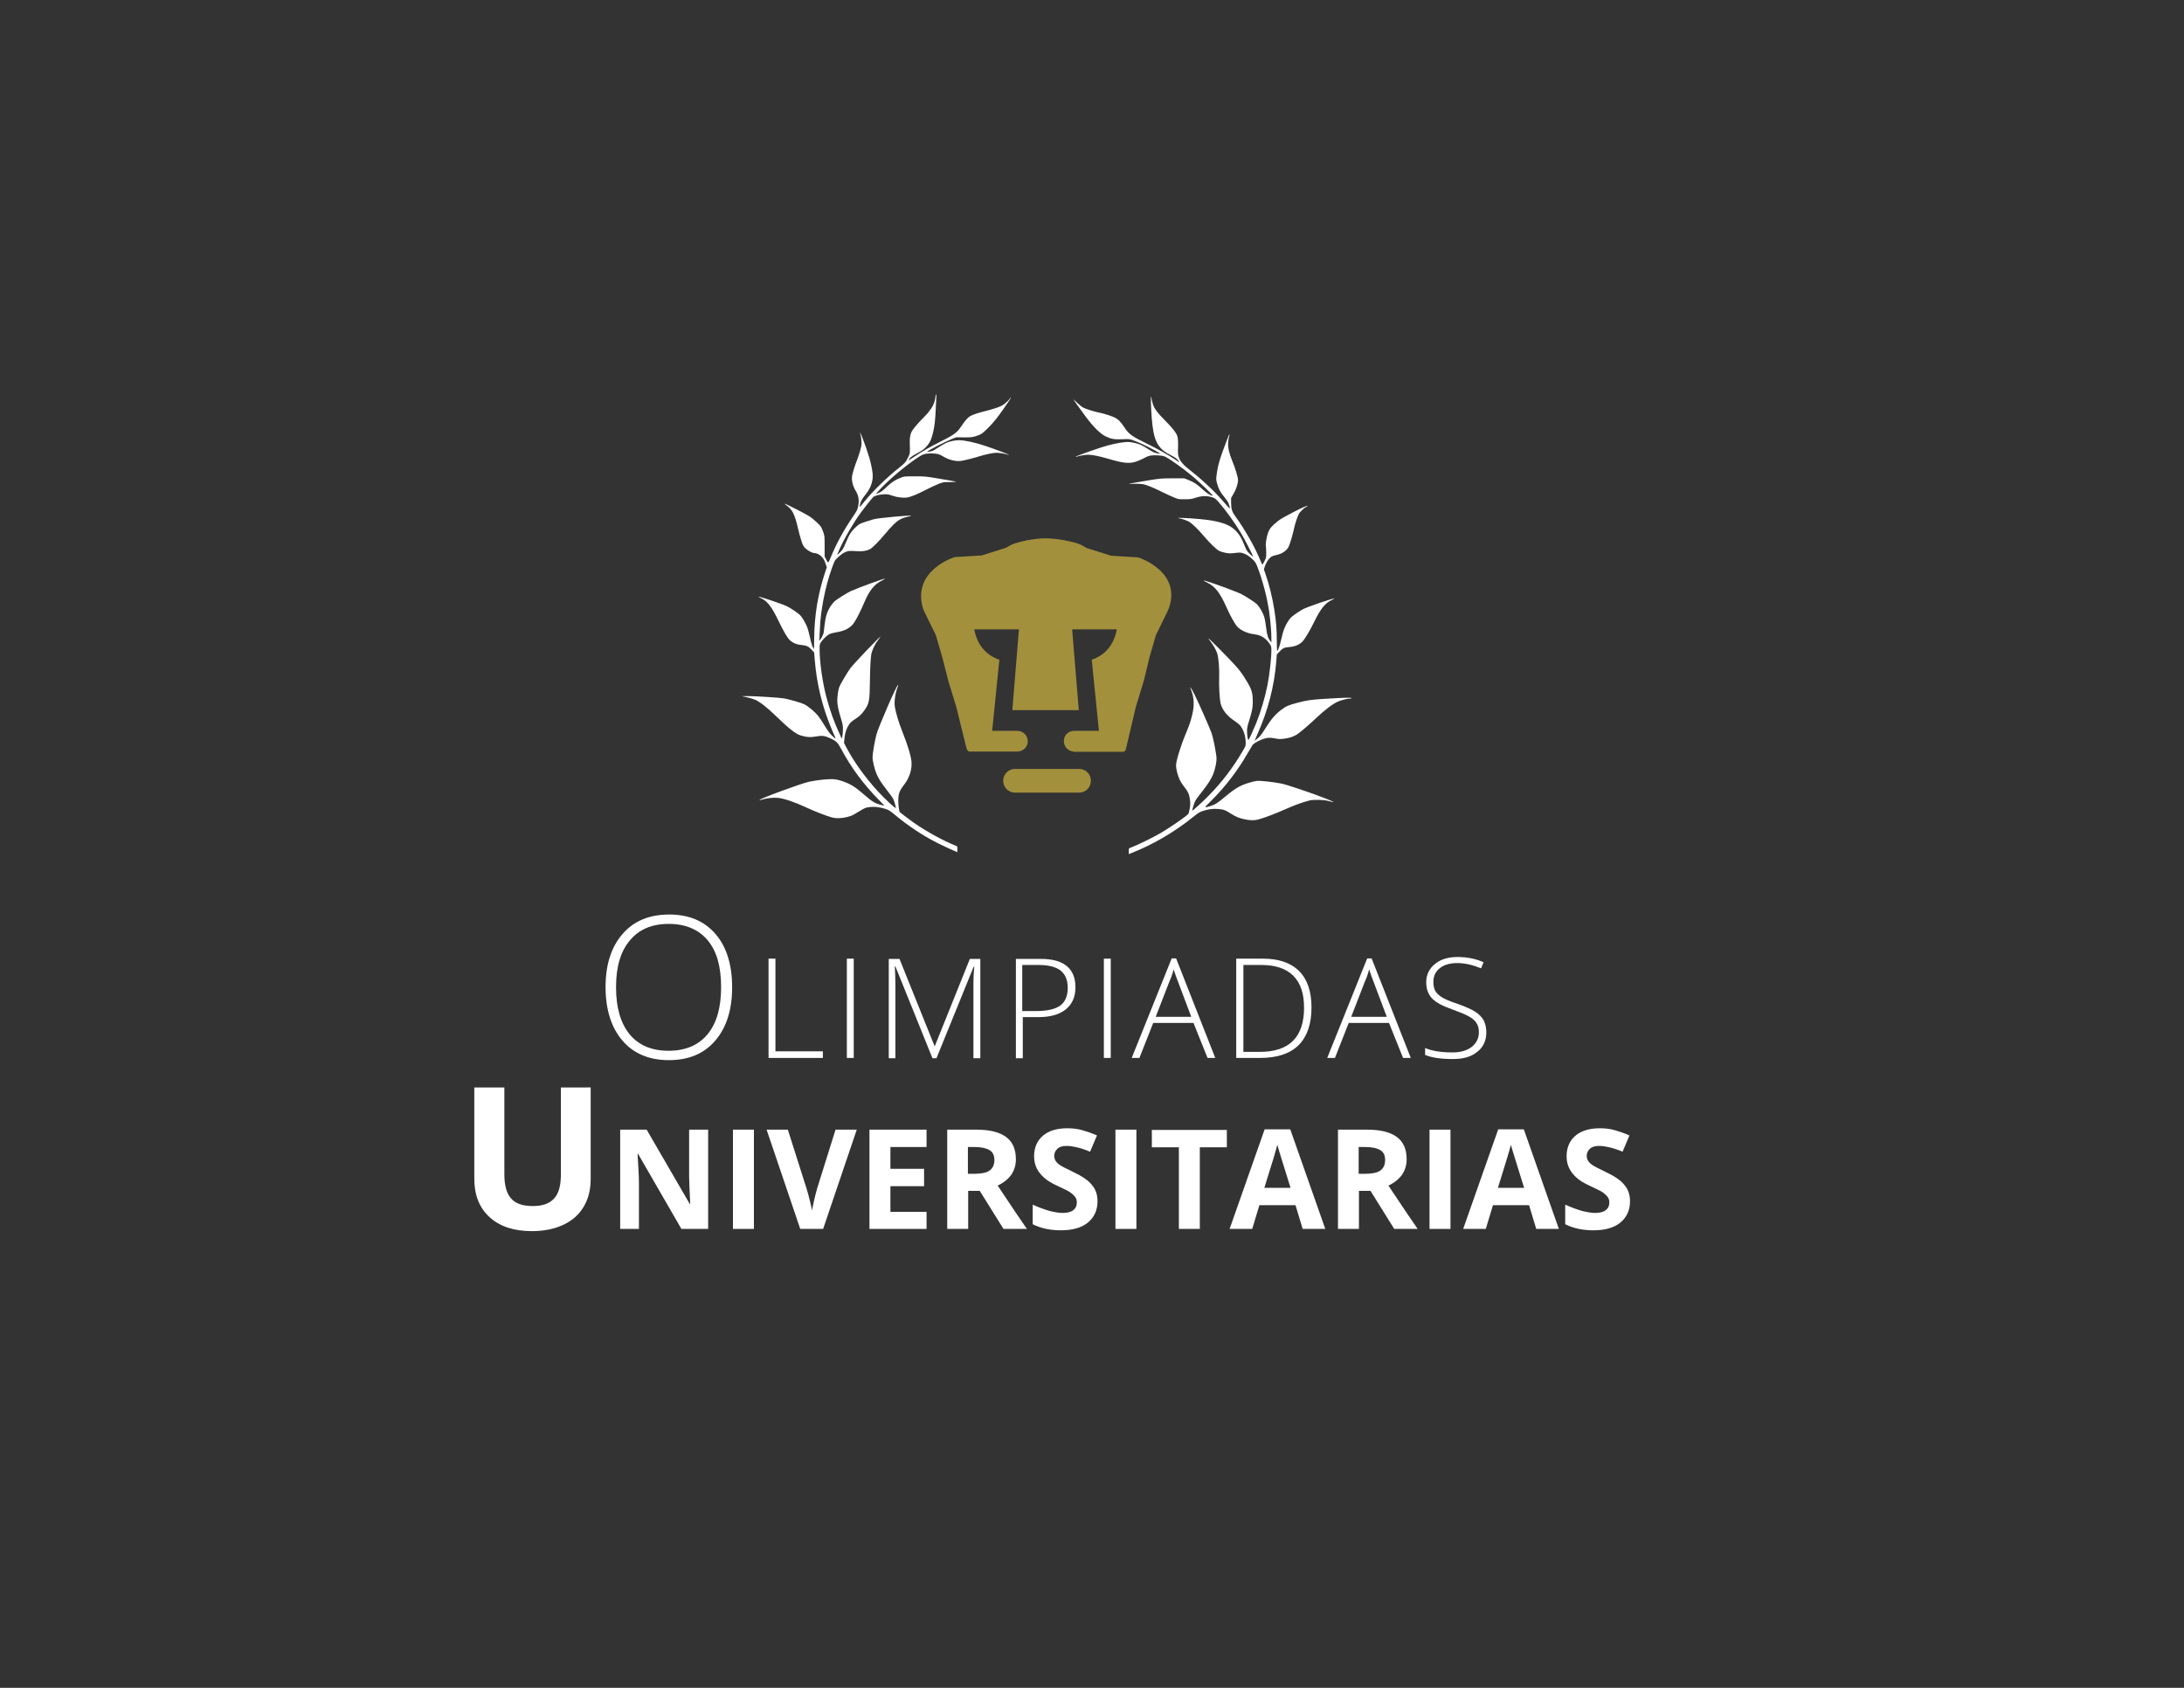 <?xml version="1.0" encoding="utf-8"?>
<!-- Generator: Adobe Illustrator 22.0.0, SVG Export Plug-In . SVG Version: 6.00 Build 0)  -->
<svg version="1.1" id="Capa_1" xmlns="http://www.w3.org/2000/svg" xmlns:xlink="http://www.w3.org/1999/xlink" x="0px" y="0px"
	 viewBox="0 0 792 612" style="enable-background:new 0 0 792 612;" xml:space="preserve">
<rect x="0" y="0" width="792" height="612" fill="#333333" stroke="none"/>
<style type="text/css">
	.st0{fill:#A2903D;}
	.st1{fill:#FFFFFF;}
</style>
<path class="st0" d="M391.3,278.8h-23.2c-2.4,0-4.3,1.9-4.3,4.3s1.9,4.3,4.3,4.3h23.2c2.4,0,4.3-1.9,4.3-4.3
	S393.7,278.8,391.3,278.8L391.3,278.8z M420.1,206.3c-3.4-3-7.4-4.2-7.4-4.2l-9.8-0.6c0,0-2.2-0.7-4.4-1.4c-2.2-0.7-4.4-1.4-4.5-1.4
	c-0.1-0.1-0.4-0.3-0.8-0.5c-0.4-0.2-0.8-0.4-0.9-0.5c-1.2-0.7-3.7-1.3-6.3-1.8c-2.6-0.5-5.2-0.7-6.8-0.7c-1.7-0.1-4.3,0.3-6.7,0.7
	c-2.4,0.5-4.7,1.1-5.9,1.7c-0.2,0.1-0.5,0.3-0.9,0.5c-0.4,0.2-0.7,0.4-0.8,0.5c-0.1,0-2.3,0.7-4.5,1.4c-2.2,0.7-4.4,1.4-4.4,1.4
	l-9.8,0.6c0,0-4,1.2-7.4,4.2c-3.4,3-6.2,7.7-4,14.7c0,0.1,1.2,2.5,2.3,4.8c1.2,2.3,2.3,4.7,2.3,4.7l2.3,7.9l1.1,4.3l1.1,4.3l2.9,9.5
	l1.8,7.3l1.8,7.3l0.3,0.9l0.4,0.4c0,0,0.1,0.1,0.1,0.1l0.1,0.1h17.7c0,0,0,0,0.1,0c2-0.1,3.6-1.7,3.6-3.7c0-2.1-1.7-3.8-3.8-3.8
	l-9.1,0l2.6-25.8c0,0-1.9-0.5-4-2.1c-2.1-1.6-4.3-4.4-5.1-8.9c-0.1,0,16.2,0,16.2,0l-2.4,29.3l24.1,0l-2.4-29.3c0,0,16.3,0,16.2,0
	c-0.8,4.5-3,7.3-5.1,8.9c-2.1,1.6-4,2.1-4,2.1l2.6,25.8l-9,0c-2.1,0-3.8,1.7-3.7,3.8c0,1.9,1.5,3.5,3.4,3.7c0.1,0.1,0.2,0.1,0.2,0.1
	l18,0l0.7-0.4l0.4-1.5l3.4-14.4l2.9-9.5l2.1-8.7l2.3-7.9c0,0,1.2-2.3,2.3-4.7c1.2-2.3,2.3-4.7,2.3-4.8
	C426.3,214,423.5,209.2,420.1,206.3L420.1,206.3z"/>
<g>
	<path class="st1" d="M265.5,357.9c0,8.2-2,14.6-6.1,19.4s-9.7,7.1-16.9,7.1c-7.1,0-12.8-2.4-16.8-7.1s-6.1-11.2-6.1-19.4
		c0-8.2,2.1-14.6,6.2-19.3c4.1-4.7,9.7-7,16.9-7c7.2,0,12.8,2.4,16.8,7.1C263.4,343.2,265.5,349.7,265.5,357.9z M223.4,357.9
		c0,7.4,1.6,13,4.9,17.1c3.3,4,8,6,14.1,6c6.2,0,10.9-2,14.2-6c3.3-4,4.9-9.7,4.9-17.1c0-7.4-1.6-13.1-4.9-17
		c-3.3-3.9-8-5.9-14.1-5.9c-6.1,0-10.8,2-14.1,6C225.1,344.9,223.4,350.5,223.4,357.9z"/>
	<path class="st1" d="M278.7,383.6v-36h2.5v33.6h17.2v2.4H278.7z"/>
	<path class="st1" d="M307.1,383.6v-36h2.5v36H307.1z"/>
	<path class="st1" d="M338.1,383.6l-13.4-33.2h-0.2c0.1,2,0.2,4.1,0.2,6.3v27h-2.4v-36h3.9l12.7,31.6h0.1l12.7-31.6h3.8v36h-2.5
		v-27.3c0-1.9,0.1-3.9,0.3-5.9h-0.2l-13.5,33.2H338.1z"/>
	<path class="st1" d="M390,358c0,3.5-1.2,6.1-3.5,8c-2.4,1.9-5.7,2.8-10,2.8h-5.6v14.9h-2.5v-36h8.8C385.7,347.6,390,351.1,390,358z
		 M370.8,366.6h4.9c4.1,0,7-0.7,8.8-2c1.8-1.3,2.7-3.5,2.7-6.5c0-2.8-0.9-4.8-2.6-6.2c-1.7-1.3-4.3-2-7.9-2h-6V366.6z"/>
	<path class="st1" d="M400.3,383.6v-36h2.5v36H400.3z"/>
	<path class="st1" d="M432.8,370.9h-14.6l-5,12.7h-2.8l14.5-36.1h1.6l14.2,36.1h-2.8L432.8,370.9z M419.1,368.7H432l-4.9-13
		c-0.4-1-0.9-2.4-1.5-4.2c-0.4,1.6-0.9,3-1.5,4.3L419.1,368.7z"/>
	<path class="st1" d="M475.6,365.3c0,6-1.6,10.6-4.7,13.7c-3.2,3.1-7.8,4.6-14,4.6h-8.6v-36h9.7c5.7,0,10.1,1.5,13.1,4.5
		C474.1,355.1,475.6,359.5,475.6,365.3z M472.9,365.4c0-5.2-1.3-9-3.9-11.6c-2.6-2.6-6.5-3.9-11.5-3.9h-6.6v31.5h6
		C467.5,381.4,472.9,376.1,472.9,365.4z"/>
	<path class="st1" d="M503.7,370.9h-14.6l-5,12.7h-2.8l14.5-36.1h1.6l14.2,36.1h-2.8L503.7,370.9z M490,368.7h12.9l-4.9-13
		c-0.4-1-0.9-2.4-1.5-4.2c-0.4,1.6-0.9,3-1.5,4.3L490,368.7z"/>
	<path class="st1" d="M539,374.3c0,3-1.1,5.4-3.3,7.1c-2.2,1.8-5.1,2.6-8.8,2.6c-4.4,0-7.8-0.5-10.1-1.5v-2.5
		c2.6,1.1,5.9,1.6,9.9,1.6c3,0,5.3-0.7,7-2c1.7-1.4,2.6-3.1,2.6-5.3c0-1.4-0.3-2.5-0.9-3.4s-1.5-1.7-2.8-2.4s-3.2-1.5-5.7-2.4
		c-3.7-1.3-6.2-2.6-7.6-4.1c-1.4-1.5-2.1-3.4-2.1-5.9c0-2.7,1.1-4.9,3.2-6.6s4.8-2.5,8.1-2.5c3.4,0,6.6,0.6,9.5,1.9l-0.9,2.2
		c-3-1.2-5.8-1.9-8.6-1.9c-2.7,0-4.8,0.6-6.3,1.8c-1.6,1.2-2.4,2.9-2.4,5c0,1.3,0.2,2.4,0.7,3.3c0.5,0.9,1.3,1.6,2.4,2.3
		c1.1,0.7,3,1.5,5.7,2.4c2.8,1,4.9,1.9,6.3,2.8c1.4,0.9,2.4,1.9,3.1,3.1C538.7,371.3,539,372.7,539,374.3z"/>
</g>
<g>
	<path class="st1" d="M214.2,394.2v33.3c0,3.8-0.8,7.1-2.5,10c-1.7,2.9-4.2,5.1-7.4,6.6c-3.2,1.5-7,2.3-11.4,2.3
		c-6.6,0-11.7-1.7-15.4-5.1c-3.7-3.4-5.5-8-5.5-13.9v-33.1h10.9v31.5c0,4,0.8,6.9,2.4,8.7c1.6,1.9,4.2,2.8,7.9,2.8
		c3.6,0,6.1-0.9,7.8-2.8s2.4-4.8,2.4-8.8v-31.4H214.2z"/>
	<path class="st1" d="M256.8,445.6h-9.7l-15.7-27.2h-0.2c0.3,4.8,0.5,8.2,0.5,10.3v16.9h-6.8v-36h9.6l15.6,26.9h0.2
		c-0.2-4.7-0.4-8-0.4-9.9v-17h6.9V445.6z"/>
	<path class="st1" d="M265.8,445.6v-36h7.6v36H265.8z"/>
	<path class="st1" d="M303,409.6h7.7l-12.2,36h-8.3l-12.2-36h7.7l6.8,21.4c0.4,1.3,0.8,2.7,1.2,4.4c0.4,1.7,0.7,2.9,0.8,3.5
		c0.2-1.5,0.8-4.2,1.8-7.9L303,409.6z"/>
	<path class="st1" d="M336,445.6h-20.7v-36H336v6.3h-13.1v7.9h12.2v6.3h-12.2v9.3H336V445.6z"/>
	<path class="st1" d="M351.1,431.8v13.8h-7.6v-36H354c4.9,0,8.5,0.9,10.9,2.7s3.5,4.5,3.5,8.1c0,2.1-0.6,4-1.7,5.6
		c-1.2,1.6-2.8,2.9-4.9,3.9c5.4,8.1,8.9,13.3,10.6,15.7h-8.5l-8.6-13.8H351.1z M351.1,425.6h2.5c2.4,0,4.2-0.4,5.3-1.2
		s1.7-2.1,1.7-3.8c0-1.7-0.6-2.9-1.8-3.6c-1.2-0.7-3-1.1-5.5-1.1h-2.3V425.6z"/>
	<path class="st1" d="M398,435.6c0,3.2-1.2,5.8-3.5,7.7c-2.3,1.9-5.6,2.8-9.8,2.8c-3.8,0-7.2-0.7-10.2-2.2v-7.1
		c2.4,1.1,4.5,1.8,6.2,2.3c1.7,0.4,3.2,0.7,4.6,0.7c1.7,0,3-0.3,3.9-1s1.3-1.6,1.3-2.9c0-0.7-0.2-1.3-0.6-1.9
		c-0.4-0.5-1-1.1-1.7-1.6s-2.3-1.3-4.7-2.4c-2.2-1-3.8-2-4.9-3c-1.1-1-2-2.1-2.6-3.3s-1-2.7-1-4.4c0-3.2,1.1-5.7,3.2-7.5
		s5.1-2.7,8.9-2.7c1.9,0,3.7,0.2,5.4,0.7s3.5,1.1,5.3,1.9l-2.5,5.9c-1.9-0.8-3.5-1.3-4.8-1.6s-2.5-0.5-3.7-0.5c-1.4,0-2.6,0.3-3.3,1
		c-0.8,0.7-1.2,1.6-1.2,2.6c0,0.7,0.2,1.3,0.5,1.8c0.3,0.5,0.8,1,1.5,1.5c0.7,0.5,2.3,1.3,4.8,2.5c3.4,1.6,5.7,3.2,6.9,4.8
		C397.4,431.3,398,433.3,398,435.6z"/>
	<path class="st1" d="M404.5,445.6v-36h7.6v36H404.5z"/>
	<path class="st1" d="M435.1,445.6h-7.6V416h-9.8v-6.3h27.2v6.3h-9.8V445.6z"/>
	<path class="st1" d="M472.4,445.6l-2.6-8.6h-13.1l-2.6,8.6h-8.2l12.7-36.1h9.3l12.7,36.1H472.4z M468,430.7
		c-2.4-7.8-3.8-12.1-4.1-13.2s-0.5-1.8-0.7-2.4c-0.5,2.1-2.1,7.3-4.7,15.6H468z"/>
	<path class="st1" d="M492.8,431.8v13.8h-7.6v-36h10.5c4.9,0,8.5,0.9,10.9,2.7s3.5,4.5,3.5,8.1c0,2.1-0.6,4-1.7,5.6
		c-1.2,1.6-2.8,2.9-4.9,3.9c5.4,8.1,8.9,13.3,10.6,15.7h-8.5l-8.6-13.8H492.8z M492.8,425.6h2.5c2.4,0,4.2-0.4,5.3-1.2
		s1.7-2.1,1.7-3.8c0-1.7-0.6-2.9-1.8-3.6c-1.2-0.7-3-1.1-5.5-1.1h-2.3V425.6z"/>
	<path class="st1" d="M518.4,445.6v-36h7.6v36H518.4z"/>
	<path class="st1" d="M557.1,445.6l-2.6-8.6h-13.1l-2.6,8.6h-8.2l12.7-36.1h9.3l12.7,36.1H557.1z M552.7,430.7
		c-2.4-7.8-3.8-12.1-4.1-13.2s-0.5-1.8-0.7-2.4c-0.5,2.1-2.1,7.3-4.7,15.6H552.7z"/>
	<path class="st1" d="M591.1,435.6c0,3.2-1.2,5.8-3.5,7.7c-2.3,1.9-5.6,2.8-9.8,2.8c-3.8,0-7.2-0.7-10.2-2.2v-7.1
		c2.4,1.1,4.5,1.8,6.2,2.3c1.7,0.4,3.2,0.7,4.6,0.7c1.7,0,3-0.3,3.9-1s1.3-1.6,1.3-2.9c0-0.7-0.2-1.3-0.6-1.9
		c-0.4-0.5-1-1.1-1.7-1.6s-2.3-1.3-4.7-2.4c-2.2-1-3.8-2-4.9-3c-1.1-1-2-2.1-2.6-3.3s-1-2.7-1-4.4c0-3.2,1.1-5.7,3.2-7.5
		s5.1-2.7,8.9-2.7c1.9,0,3.7,0.2,5.4,0.7s3.5,1.1,5.3,1.9l-2.5,5.9c-1.9-0.8-3.5-1.3-4.8-1.6s-2.5-0.5-3.7-0.5c-1.4,0-2.6,0.3-3.3,1
		c-0.8,0.7-1.2,1.6-1.2,2.6c0,0.7,0.2,1.3,0.5,1.8c0.3,0.5,0.8,1,1.5,1.5c0.7,0.5,2.3,1.3,4.8,2.5c3.4,1.6,5.7,3.2,6.9,4.8
		C590.5,431.3,591.1,433.3,591.1,435.6z"/>
</g>
<g transform="translate(0,964) scale(0.1,-0.1)">
	<path class="st1" d="M3392.5,8202.6c0-3.8-1.9-13.1-4.3-20.8c-5.2-16.3-18.3-35.3-37.9-54.7c-15.1-14.7-33-35.3-40.5-45.8
		c-7.8-11.4-11.2-25.3-10.7-43.9c1.2-42,1.4-40.7-5.5-54.7c-8.8-18.3-12.1-22.1-32.5-38.2c-42.9-33.7-95.5-84.8-125.4-121.8
		c-20.1-24.7-18.9-23.9-17.5-14.7c1.7,11.4,8,23.4,19.9,38.1c20.8,25.4,29.4,51.7,26.1,79.2c-4.2,33.7-14.9,70.8-37.2,128.5
		c-6.9,17.8-10.9,24.2-6.7,10.9c1.4-4.7,3.1-15.1,3.6-23.2c0.9-12.5,0.2-17.3-3.6-32c-2.6-9.5-7.6-25.1-11.2-34.6
		c-9-23-17-47.9-18.9-59.7c-2.9-16.1,2.1-37.5,13-55.2c10.9-18.2,13.3-34.4,8.3-58.1c-2.2-10.6-4.8-15.2-21.5-39.8
		c-31.3-46.2-57.8-94.8-78-144.1c-9-21.5-8.5-21.3-16.6-5.5l-5,9.5v37.2c0,36.3-0.2,37.5-4.8,51c-2.8,7.6-6.4,16.3-8.3,19.4
		c-4.3,6.9-25.1,26.3-38.8,36c-11.2,8.1-87.9,47.6-92.2,47.6c-1.6,0,1.6-2.9,6.6-6.4c20.4-14.5,29.1-31.8,40.7-81.8
		c3.1-13.8,8.6-33.9,12.1-44.8c5.7-17.3,7.3-20.6,14.5-27.9c8-8,24.6-17.3,31-17.3c9,0,20.9-5.5,27.7-12.8
		c8.1-9,10.9-13.7,15.7-28.4l3.6-11.1l-5.4-15.7c-27.2-82.3-39.6-158.3-40.3-243.2c0-20.9-0.7-37.5-1.2-37.2
		c-3.3,1.9-9.2,19.2-13.8,41c-2.9,13.5-7.3,30.1-9.7,36.7c-5.4,14.7-18.2,37-26.3,45.3c-6.9,7.1-32.9,24.6-46.9,31.7
		c-17.6,8.6-103.8,37.7-103.8,34.8c0-0.5,4.7-3.1,10.2-5.7c22.1-10.4,38.2-31.7,63-83.4c17.3-36,32.2-61.1,40.3-68.3
		c11.9-10.6,25.1-15.9,42-17.5c18.2-1.4,26.1-5.2,37.5-17.8l8.6-9.3l2.1-26.5c7.3-87.5,26.6-167.8,60.2-248.6
		c5.4-13.1,11.2-26.8,13.1-30.3c1.7-3.6,2.4-6.6,1.6-6.6c-1,0-6.7,4.8-12.8,10.9c-8,7.6-15.2,17.6-25.4,34.6
		c-7.8,13.1-18.7,29.8-24.4,36.8c-11.8,14.7-35.8,34.8-50.9,42.2c-10,5-51.6,17-71.4,20.8c-15.7,2.9-104.5,8.6-131,8.5l-24.2-0.2
		l18.2-3.8c10-2.1,24-6.2,31.1-9.3c17-7.3,44.5-28.9,77.5-61.1c43.1-42,68.9-62.3,86-67.8c22.5-7.1,37.9-8,61.2-3.6
		c18.3,3.5,29.6,1.6,49.5-8c20.1-9.7,25.1-14.7,36.5-35.8c36-67.8,80.4-128.2,136.1-185.1l22.3-22.8l-10.7,2.6
		c-22.8,5.4-33,11.2-60.4,35.1c-35.5,31-51.6,41-82,51.4c-15.9,5.4-22.5,6.6-36.7,7.3c-17.8,0.7-57.6-3.8-83.9-9.3
		c-29.2-6.4-179.9-61.9-179.9-66.4c0-0.7,4.5,0,10,1.7c15.9,5,37.4,7.4,54.7,6.4c21.3-1.4,62.6-15.1,102.9-34.1
		c30.1-14.2,77.2-32.5,95.5-37.2c18.9-5,46.7-2.4,69.4,6.1c5.4,1.9,17.8,8.8,27.9,15.4c10.2,6.6,22,12.8,26.3,13.8
		c21.1,5.4,44.3,3.8,70.2-4.3c11.8-3.6,15.7-6.2,35.8-22.8c47.6-39.4,97.4-72.3,148.9-98.8c24.7-12.6,73-34.8,75.6-34.8
		c0.3,0,0.7,4.5,0.7,10.2c0,9.9-0.2,10.2-5.5,12.5c-46,18.3-106.9,51.7-153.1,83.9c-12.1,8.5-44.5,32.9-50.5,38.1
		c-2.1,1.9-5.2,25.1-5.4,39.6c0,27.2,3.5,36.8,21.5,60.4c18.7,24.4,28.2,53.5,26.5,81.1c-1,19.9-14.2,63.5-33.2,110.7
		c-12.5,31.1-23.2,66.4-27.2,89.6c-3.3,19.4,1.7,52.9,11.6,76.3c0.7,1.7,0.5,3.1-0.3,3.1c-4.7,0-71.1-152.6-78-179
		c-6.2-23.5-14.2-69.9-14.2-82.2c0-14.4,7.8-46.4,15.2-62.8c8.1-17.8,15.9-29.8,36.8-56.9c10.6-13.5,20.6-27.3,22.3-30.8
		c4.2-8.3,10.7-30.3,10-33.7c-0.7-3.8-37.9,30.6-64.9,60c-46.4,50.7-86.7,106.7-114.2,158.8l-8.6,16.4l1.4,15.4
		c2.2,24.2,9.7,43.8,21.8,58.3c2.6,2.9,10.2,9,17,13.1c14.9,9.5,23.2,17.3,32.9,30.8c18.3,25.8,19.9,33.6,20.8,109.9
		c0.9,60.7,2.9,90.8,7.3,103.8c4.8,14.5,14.2,32,22.8,42.9c4.8,5.9,8.1,10.7,7.4,10.7c-3.5,0-90.8-91.5-108.1-113.1
		c-9.2-11.9-36.7-58.3-40.8-69.2c-3.5-9.3-7.1-34.1-7.1-48.8c0-14.2,4.5-36.3,13-63.5c6.9-22.7,7.8-26.8,7.6-41.3
		c0-8.8-1-19.9-2.2-24.7l-2.1-8.6l-4,8.6c-23.9,51.6-39.1,93.6-52.8,146.2c-13.5,52.6-23.5,123.7-23.5,169.4
		c0,17.1,0.3,18.5,5.2,26.1c6.7,10.4,21.5,24.6,30.8,29.2c3.8,1.9,14.9,4.8,24.4,6.2c30.8,4.7,52.8,16.6,65.2,35.8
		c9,13.5,24.4,44.1,35.3,70.1c19.2,45.5,37.2,68,64.9,81.8c7.6,3.8,12.6,6.9,11.1,6.9c-6.1,0-91.3-31-123.5-45
		c-11.1-4.7-49.6-29.1-59-37c-4-3.5-10.9-12.1-15.6-19.4c-11.8-19-17.3-36.7-20.6-65.6c-1.4-13.3-3.1-26.5-3.6-29.4
		c-1.4-6.6-7.8-19.4-12.6-25.1l-3.6-4.3l0.9,9.5c0.3,5.2,1.2,20.6,1.7,33.9c2.6,67.5,19,151.4,43.1,219.4
		c4.3,11.8,8.8,23.7,10.4,26.5c4.2,8.3,24.2,25.8,36,31.5c12.3,6.1,18.5,6.6,45.5,4.5c18.2-1.4,34.4,1.2,46.7,7.4
		c8.1,4,34.3,30.3,53.6,54c9.9,11.9,24.4,28,32.5,36c16.4,15.9,29.4,23,50.3,27.5c6.7,1.4,12.6,2.9,13.1,3.5
		c3.1,3.3-119.4-7.8-136-12.5c-18.5-5.2-42.9-13.3-49.5-16.6c-9.7-5-28-23-35.8-35.3c-3.8-6.1-10.7-20.2-15.1-31.5
		c-4.5-11.2-10.4-23.4-13-27c-4.7-6.6-18.9-19.9-18.9-17.6c0,0.5,4.2,10.4,9.3,21.6c17.1,38.1,48.8,92.2,75.1,128.9
		c13.5,18.5,41.9,54.1,46.4,58.1c5.5,4.8,19.9,8.6,36.2,9.7c14.4,0.9,16.8,0.5,31.7-4.5c18.7-6.4,39.6-9.2,54.8-6.9
		c13.3,1.9,37.5,11.9,70.9,29.2c14.4,7.4,33.7,16.4,43.2,20.1c16.8,6.4,17.8,6.6,41,6.6c13,0.2,23.4,0.5,23,0.9
		c-1.2,1-34.1,7.1-74.2,13.5c-37.2,6.1-42.6,6.6-77.2,6.4c-36.3,0-37.5,0-49-4.7c-21.8-8.6-32.7-15.6-50.7-32.5
		c-17.1-16.4-20.9-19.2-34.1-24.7l-6.7-2.8l8.6,10c29.8,34.4,90.8,86.8,138.7,119.5c23.7,16.1,30.8,18.3,55.4,18.2
		c19.9-0.2,27.3-2.2,42.2-11.2c20.4-12.6,47.6-19,66.4-15.6c16.4,2.9,49.1,11.4,64.2,16.4c7.1,2.4,22.8,6.6,35.3,9
		c18.3,3.6,24.9,4.3,35.5,3.3c11.9-1,25.3-3.8,34.1-7.1c2.4-0.9,2.9-0.7,1.7,0.5c-2.4,2.4-45,18.5-85.6,32.3
		c-36.7,12.3-73.3,20.2-94.3,20.4c-14.9,0-34.3-4-46.9-9.7c-5.2-2.4-17.8-9.7-28-16.4c-10.2-6.6-20.1-12.5-22-13
		c-7.8-2.2-19.7-4-18.9-2.6c2.6,4.3,65.7,36.8,89.8,46.2l15.6,6.1l27.2-0.3c28.5-0.3,34.1,0.5,54,8c10.7,4,14.4,6.7,33.6,25.4
		c21.6,21.1,41.3,46.2,72.7,93.2c12.3,18.2,15.2,25.6,4.3,10.9c-2.9-4.2-10.7-11.4-17.1-16.3c-9.3-6.9-15.7-9.9-33.4-15.6
		c-11.9-4-29.2-8.8-38.2-10.9c-21.3-5-43.6-12.5-52.8-17.8c-8.6-5.2-19.2-17.3-32.5-37.4c-14.4-22-26.5-30.8-74.9-55
		c-37.4-18.7-67.1-35.8-95.3-55c-11.8-7.8-21.3-13.8-21.3-13.3s2.6,4.3,5.9,8.3c4.2,5,11.2,10,23.5,16.4
		c22.1,11.6,30.6,18.2,40.7,31.1c10.4,13.5,13.5,20.9,19.7,46.5c5.4,21.8,8,45.2,9.7,86.7c0.5,12.8,1.4,29.4,1.9,36.8
		c0.7,8.8,0.3,13.3-0.9,13.3C3393.3,8209.4,3392.5,8206.3,3392.5,8202.6z"/>
	<path class="st1" d="M4173.7,8179.1c3.3-91,10.7-131.3,28.4-155.2c10.7-14.7,22.3-23.7,44.1-34.6c11.6-5.9,19.7-11.2,24.7-16.6
		c4-4.3,6.9-8.1,6.6-8.5c-0.3-0.3-7.6,4-15.9,9.5c-27,18-62.8,38.2-101,56.9c-55.9,27.3-67.3,35.5-82.2,58.5
		c-14,21.6-23.5,31.1-37.9,37.9c-12.3,5.7-41,14.5-60.7,18.3c-14.5,2.9-41.7,11.8-51.7,16.8c-4.8,2.4-14.5,10-21.6,17.1
		c-7.3,7.1-13.3,12.8-13.7,12.8c-1.2,0,22.7-33.6,44.8-63.3c26.8-36.2,52.6-61.6,71.6-70.8c19.9-9.7,32.3-11.8,61.1-10.6
		c23.4,1,25.4,0.9,37.7-3.3c17.3-5.7,49.3-20.6,75.4-34.8c24.9-13.5,27.5-15.4,17.8-13.8c-14.5,2.6-19.7,4.8-37,15.9
		c-23.5,15.1-33.2,19.4-53.5,23.5c-12.6,2.6-19.9,3.1-29.6,2.2c-23.9-2.1-57.3-9.3-87.2-19.2c-42.9-14-92.9-32.2-92.9-33.9
		c0-0.7,2.1-0.5,4.8,0.5c8.3,3.3,29.8,6.7,41,6.7c14,0,40.8-5.4,69.2-13.8c70.6-20.9,88.1-20.9,130.1,0.2
		c20.4,10.4,21.5,10.7,37.2,11.6c9.2,0.3,21.8-0.2,28.9-1.4c11.8-1.9,14.7-3.5,38.1-19c29.1-19.4,59-42.2,84.4-64.4
		c25.3-22,65.2-60.9,63.1-61.6c-4.8-1.6-22,9-36.5,22.7c-19.7,18.5-31.7,26.3-51.2,34.1l-15.6,6.1h-41.5c-38.2,0-44.3-0.5-77-5.5
		c-55.5-8.8-79.6-13.3-79.6-14.9c0-0.9,1.6-1,3.5-0.3c5.4,1.7,36.2,1.2,46-0.7c12.5-2.4,38.8-13.3,69-28.4
		c14.4-7.1,33.4-15.9,42.4-19.5c16.3-6.7,16.8-6.7,38.9-6.6c20.6,0,24,0.5,39.8,5.7c19.9,6.4,38.1,7.4,55,2.9
		c14.7-4,16.8-5.5,31.5-22.7c26.1-30.3,54.1-69.5,77.2-107.6c13.7-22.5,45.7-84.9,44.3-86.3c-0.5-0.5-5.9,4-11.9,10
		c-9.3,9.2-12.1,13.3-17,25.6c-13.8,35.1-23.4,50.2-42,65.7c-21.3,18-58.8,28.9-119,34.6c-42.7,4-95.7,6.2-79.7,3.5
		c12.6-2.4,29.2-8.1,38.4-13.3c10.4-6.1,33-28.2,52.8-51.6c20.9-24.9,46.4-49.3,56.4-54.1c4.5-2.2,14.5-5.2,22.5-6.7
		c12.6-2.2,17.1-2.4,33.6-0.5c16.8,1.9,20.2,1.9,28.5-0.5c12.1-3.5,23.7-10.9,36.5-23.2c8.8-8.5,10.9-11.8,17-27.2
		c19.2-49.6,35.1-111.1,42.6-163.8c4.3-30.6,7.8-71.4,7.8-91.5v-18.2l-3.5,4.3c-8.8,11.1-12.1,22-15.6,49.8
		c-1.7,14.9-4.5,31.5-6.2,36.7c-4.8,16.4-16.1,36.2-27.3,48.1c-5.5,5.9-41.2,28.9-58.1,37.5c-10.4,5.2-81.8,32.2-105.5,39.6
		c-8.1,2.6-18,5.9-22,7.1c-11.8,3.8-8.6,0.5,6.4-6.6c27.3-13,45.8-36.5,68-86.8c15.1-34.1,32-64.2,41.5-73.9
		c5.2-5.2,13.3-10.7,22.5-15.1c13.8-6.6,19.9-8.3,45.7-12.3c19.2-3.1,37-16.1,49.8-36.2c3.8-6.1,4.3-9,4.3-21.3
		c0-28.7-6.7-87.7-14-124.9c-8.8-45-24.7-98.4-41-138.6c-10.7-26.1-26.8-61.4-28.2-61.4c-2.1,0-5,19.7-5,33
		c0,11.1,1.4,17.6,7.8,38.1c10.2,32.3,13,46.5,13,65.9c-0.2,37.4-3.3,46.7-28.7,87.5c-11.1,18-20.9,31-35.3,46.7
		c-25.9,28.7-95,98.1-96.2,96.9c-0.5-0.7,2.9-5.9,7.8-11.8c9.3-11.8,19-28.9,23.4-41.7c4.8-15.1,8.5-56.9,7.1-86.3
		c-1.2-30.4,1.4-80.3,5.4-96c5.5-22.1,22.7-44.1,47.4-60.7c9.7-6.4,19.7-14.4,22.5-17.6c12.5-15.1,20.4-38.6,20.9-61.8
		c0.3-12.8,0.3-12.8-10.6-31.5c-35.3-60.7-76.3-114.3-124-162.6c-25.1-25.3-57.6-54.8-58.8-53.5c-1.4,1.2,6.2,26.6,10.2,34.4
		c1.9,4,13,19.2,24.6,33.6c21.6,27.3,34.8,47.9,41,64.5c6.9,18.2,11.9,41.5,11.9,55.2c0,15.9-11.6,74.9-18.3,93.6
		c-7.6,21.3-46,107.9-60.7,137.5c-14,27.9-21.1,37.5-13.1,18.2c10.9-27.2,12.1-57.4,3.8-90.3c-6.6-26.6-9.9-36-23.5-68.7
		c-18.7-44.6-35.1-98.4-35.1-115c0-12.1,6.1-35.5,13.1-50.9c3.1-7.1,10.6-18.7,16.4-25.9c14-17.3,18.7-27.9,20.9-46.9
		c1.7-12.6,1.6-18.2-0.7-32c-1.7-10.9-4-18-5.9-20.4c-8.1-8.8-61.9-46.2-95.8-66.3c-30.4-18.2-90.6-47.4-116.3-56.7
		c-2.6-0.9-3.1-3.1-3.1-11.6v-10.4l9.2,3.6c79.7,31.3,159.5,78.2,228.5,134.4c14.2,11.4,19.5,14.7,30.3,18.2
		c19.9,6.6,35.8,8.8,54,7.6c20.2-1.2,28.2-4,48.4-17c18.5-11.8,29.4-16.3,50.9-20.8c18.5-3.8,32.7-4.2,46.7-0.9
		c17.8,4.3,67.8,23,101.2,38.2c30.4,13.7,61.8,25.1,86.5,31.3c14.4,3.6,52.8,2.6,68.3-1.9c28.7-8.3,23.4-4.3-13.8,10.4
		c-43.9,17.5-137.2,48.8-156.2,52.6c-27.7,5.5-76.1,10.9-88.1,9.9c-13-1.4-36.2-8-53.6-15.2c-17.8-7.3-35.5-19.2-63.7-42.9
		c-27.3-22.7-34.9-27.7-51-32.7c-25.9-8-25.9-8.3,0.2,17.5c52.8,52.4,98.1,111.6,134.8,176.1c8,13.8,15.6,26.5,17.1,28.4
		c4.8,5.5,25.6,16.8,39.1,21.1c15.6,4.8,22.5,5.2,43.2,1.4c13.3-2.6,17.6-2.6,31.8-0.7c19.7,2.4,35.5,8,47.6,16.3
		c14,9.7,42.2,33.9,68,58.3c32.2,30.6,62.3,53.1,80.4,60.4c14.9,5.9,33.2,10.4,42.6,10.4c2.9,0,5.5,0.9,5.5,1.9
		c0,2.2-29.8,1.4-98.6-2.9c-49.5-3.1-64.4-5.2-99.5-14.7c-31.3-8.3-39.1-11.8-57.1-25.3c-20.2-15.1-35.8-33-54.5-63
		c-9-14.4-19.5-29.4-23.4-33.4c-6.2-6.4-18.2-15.9-18.2-14.5c0,0.3,4.3,10.2,9.7,22.1c38.4,86.2,61.2,173.7,68.5,263.6l2.1,26.1
		l8.6,9.2c13.1,14,18,16.3,36.7,17.8c20.1,1.4,36.2,8.3,47.9,20.2c9,9.2,27.2,40,43.6,73.7c21.6,44.1,38.6,65.4,61.1,75.9
		c6.1,2.8,10.6,5.4,10.2,5.7c-2.6,2.6-97.2-29.6-113.7-38.6c-19.9-11.1-41.9-27-47.1-34.3c-16.6-22.7-23.7-39.8-32.2-78.2
		c-4.7-20.8-11.1-38.6-13.8-38.6c-0.7,0-1.2,17-1.4,37.7c-0.2,41.9-2.2,67.1-8.6,109.3c-6.9,45-19.4,95.7-33.2,134.4l-5,14l3.1,10.2
		c4.2,13.1,13,27.5,20.9,33.9c4.7,3.8,10.6,6.1,21.1,8.3c20.6,4.3,37,15.4,44.3,29.4c4.5,8.6,15.1,43.8,19.2,63.7
		c3.6,17.6,11.9,43.6,17.5,54.7c4.3,8.5,19.7,23.7,27.2,26.6c2.9,1.4,5.4,2.9,5.4,3.8c0,4.8-89.3-40.3-106-53.6
		c-24.2-19.2-31.1-27.3-37.2-42.7c-5.5-14.4-10.2-42.4-8.3-49.8c0.5-2.2,1-12.3,1.2-22.5c0.2-18.2,0-19-6.2-31.5
		c-3.5-7.1-6.9-12.8-7.6-12.8s-3.8,6.4-7.1,14.4c-19.2,47.6-56.4,113-90.3,159.5c-12.8,17.3-15.9,27.3-16.1,50.2v17.5l9,15.4
		c9.7,16.8,16.1,36.7,16.1,49.5c0,9.7-9.5,41.7-20.1,67.3c-12.5,30.4-16.8,49.6-15.7,68.3c0.5,8.6,2.1,18.9,3.6,23
		c1.4,4,2.1,7.3,1.4,7.3c-0.7,0-2.6-3.3-4.2-7.3c-31.7-81.7-37.9-102.4-42.9-141.5c-1.7-13-1.6-16.3,1.7-28.5
		c4.8-18.9,11.6-32.2,25.1-48.4c6.2-7.6,13-16.6,14.7-20.1c3.6-6.9,7.8-22,6.6-23.2c-0.5-0.5-9.3,9-19.7,21.1
		c-35.5,41.3-78.4,81.8-127.8,120.4c-30.8,23.9-41.5,41.7-40.5,66.9c1.2,31.3,0.5,45.8-2.6,55c-4,11.8-18.3,29.8-44.6,56.2
		c-27.3,27.3-38.1,41.7-43.6,58.6c-2.4,7.3-4.5,15.4-4.7,18.2c0,2.6-0.9,6.4-1.7,8.3C4173.4,8203.8,4173,8195.5,4173.7,8179.1z"/>
</g>
</svg>
